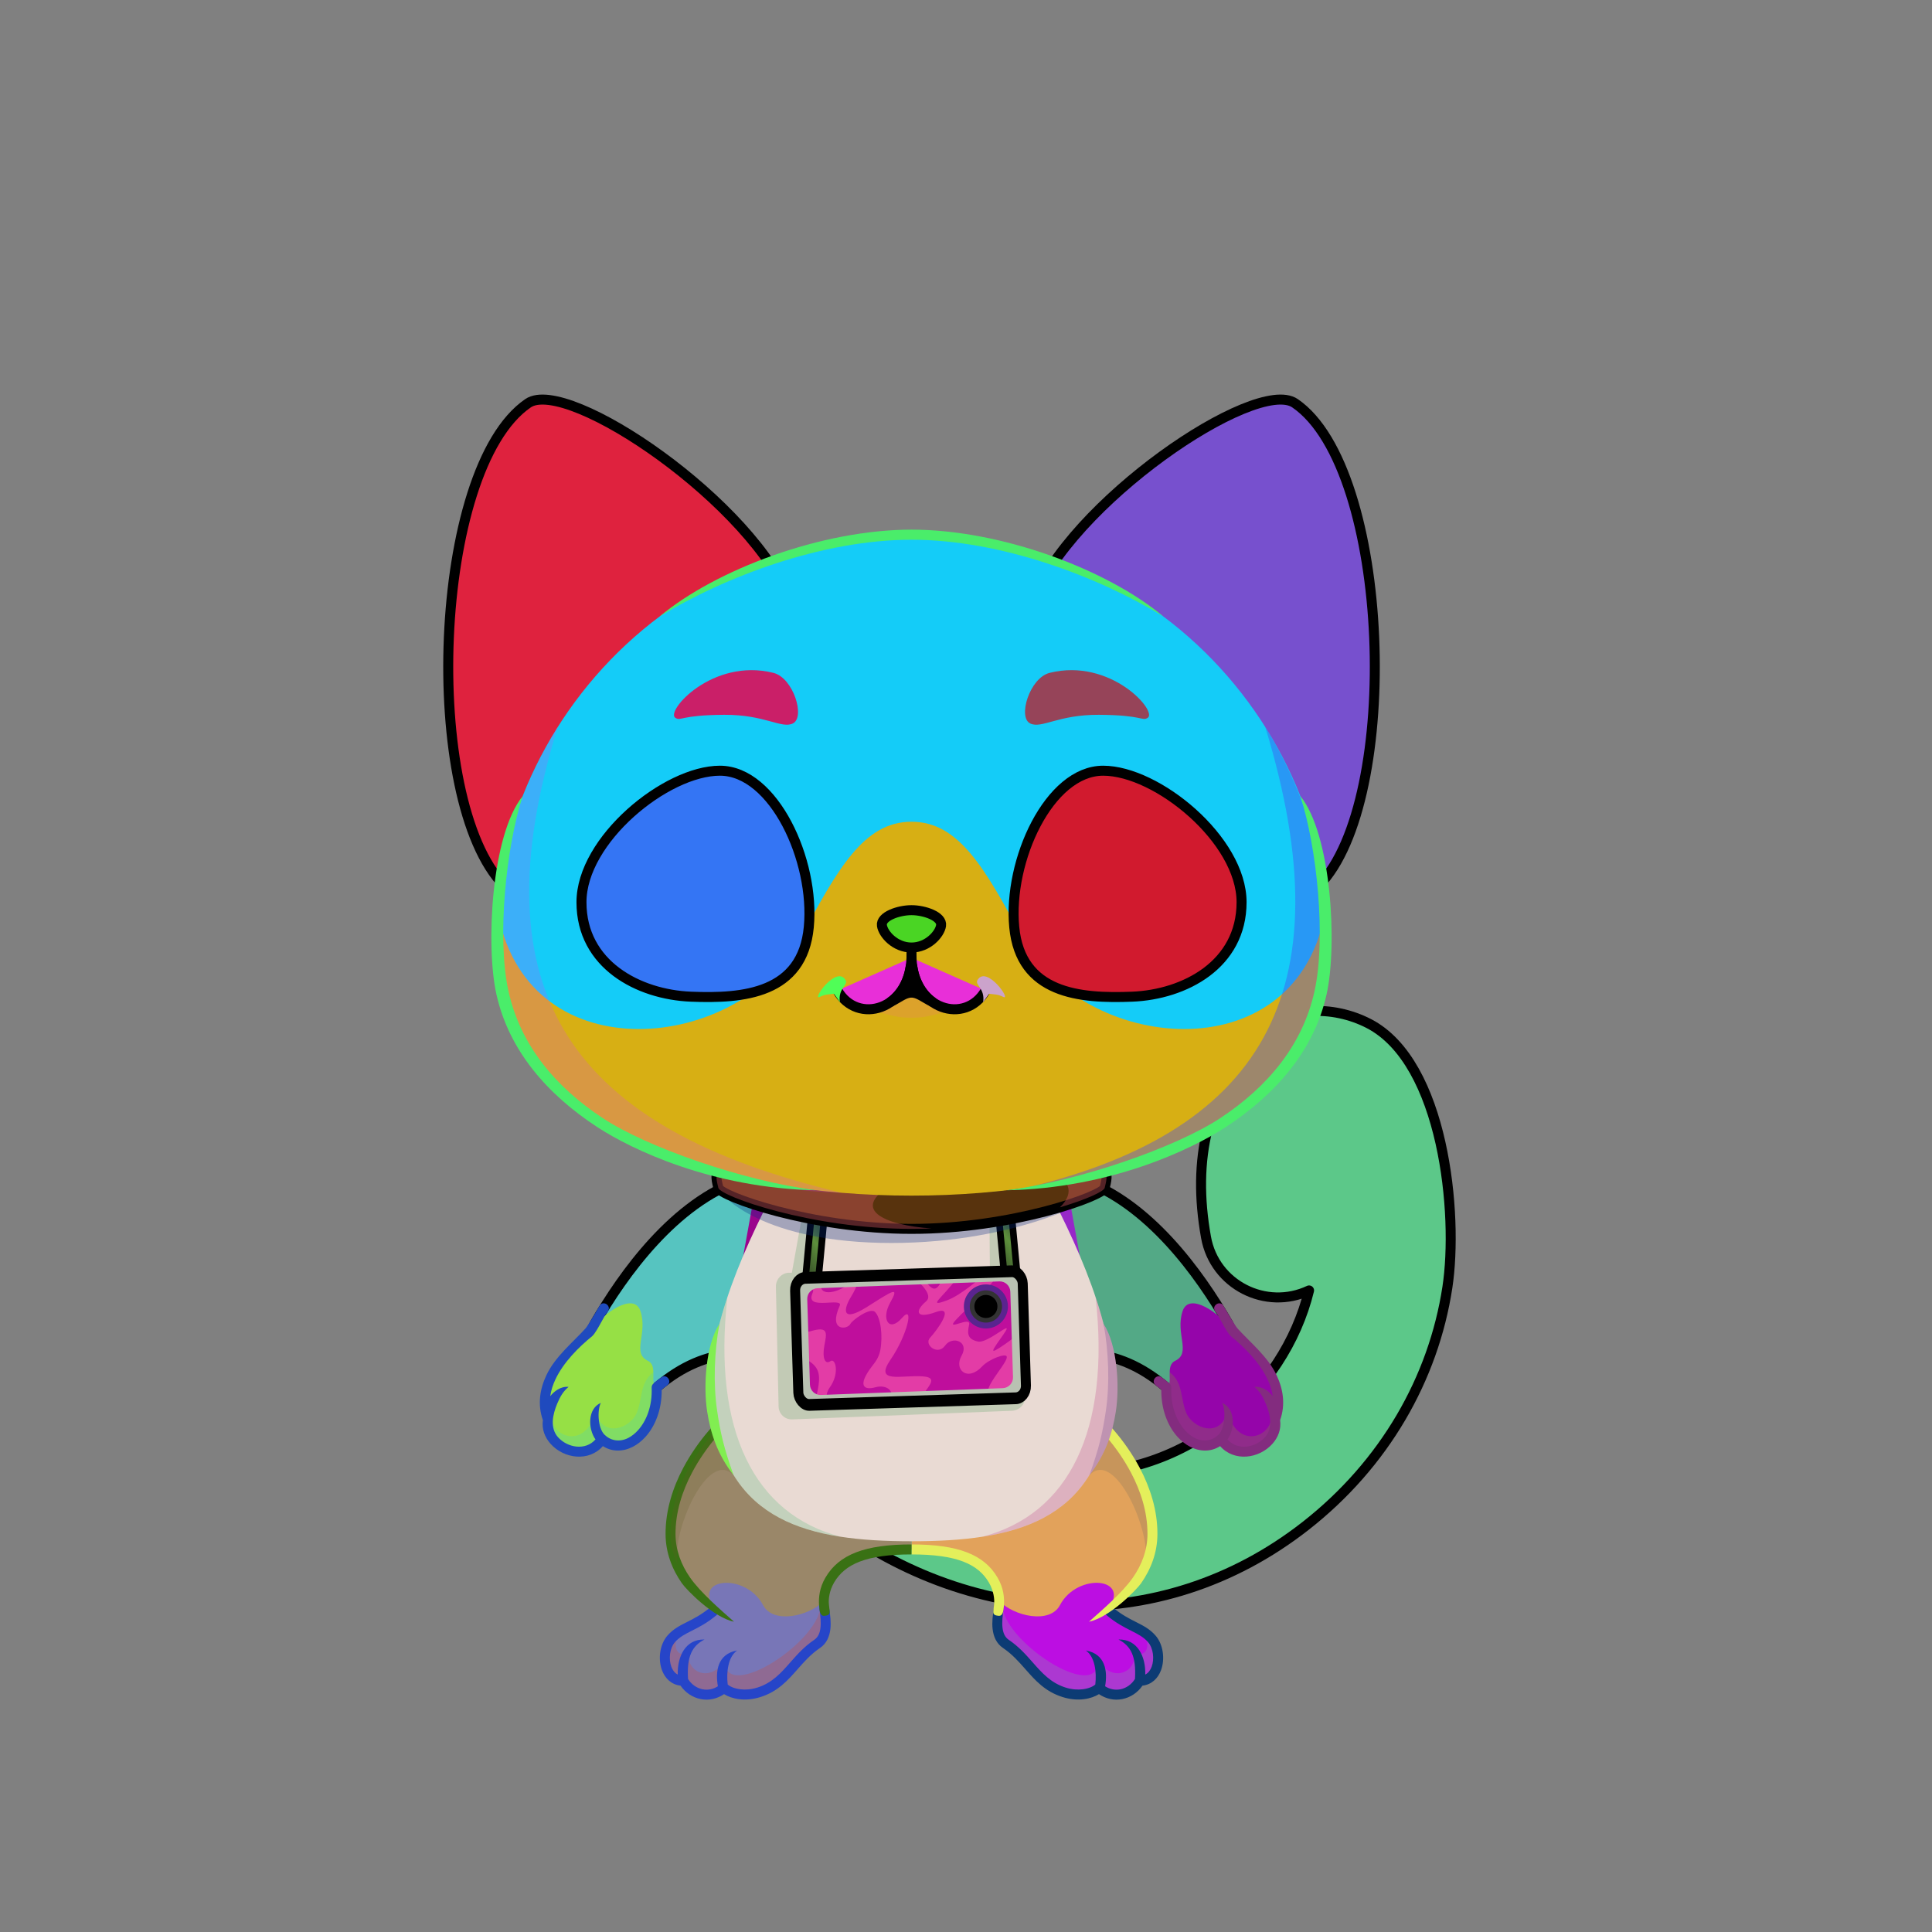 <?xml version="1.0" encoding="UTF-8"?><!DOCTYPE svg PUBLIC "-//W3C//DTD SVG 1.1//EN" "http://www.w3.org/Graphics/SVG/1.1/DTD/svg11.dtd"><!-- Creator: CorelDRAW 2018 (64-Bit) --><svg xmlns="http://www.w3.org/2000/svg" xmlns:xlink="http://www.w3.org/1999/xlink" xml:space="preserve" width="290mm" height="290mm" version="1.1" style="shape-rendering:geometricPrecision; text-rendering:geometricPrecision; image-rendering:optimizeQuality; fill-rule:evenodd; clip-rule:evenodd" viewBox="0 0 29000 29000">
 <rect x="0" y="0" width="29000" height="29000" fill="#808080" stroke="none"/>
 <defs>
  <style type="text/css">
   <![CDATA[
    .str3 {stroke:#333333;stroke-width:100;stroke-miterlimit:22.926}
    .str2 {stroke:black;stroke-width:100;stroke-linecap:round;stroke-linejoin:round;stroke-miterlimit:22.926}
    .str4 {stroke:black;stroke-width:150;stroke-linecap:round;stroke-linejoin:round;stroke-miterlimit:22.926}
    .str0 {stroke:black;stroke-width:150;stroke-linecap:round;stroke-linejoin:round;stroke-miterlimit:22.926}
    .str1 {stroke:black;stroke-width:150;stroke-linecap:round;stroke-linejoin:round;stroke-miterlimit:22.926}
    .fil5 {fill:none}
    .fil44 {fill:black}
    .fil23 {fill:black}
    .fil50 {fill:white}
    .fil51 {fill:white}
    .fil4 {fill:black;fill-rule:nonzero}
    .fil8 {fill:black;fill-rule:nonzero}
    .fil3 {fill:black;fill-opacity:0.2}
    .fil7 {fill:black;fill-opacity:0.2}
    .fil43 {fill:#FF6666;fill-opacity:0.2}
    .fil24 {fill:black;fill-opacity:0.302}
    .fil26 {fill:black;fill-opacity:0.4}
    .fil38 {fill:white;fill-opacity:0.4}
    .fil1 {fill:url(#id0)}
    .fil0 {fill:url(#id1)}
    .fil28 {fill:url(#id2)}
    .fil12 {fill:url(#id3)}
    .fil46 {fill:url(#id4)}
    .fil39 {fill:url(#id5)}
    .fil11 {fill:url(#id6)}
    .fil10 {fill:url(#id7)}
    .fil17 {fill:url(#id8)}
    .fil25 {fill:url(#id9)}
    .fil35 {fill:url(#id10)}
    .fil37 {fill:url(#id11)}
    .fil53 {fill:url(#id12)}
    .fil47 {fill:url(#id13)}
    .fil16 {fill:url(#id14)}
    .fil36 {fill:url(#id15)}
    .fil42 {fill:url(#id16)}
    .fil34 {fill:url(#id17)}
    .fil52 {fill:url(#id18)}
    .fil18 {fill:url(#id19)}
    .fil40 {fill:url(#id20)}
    .fil32 {fill:url(#id21)}
    .fil30 {fill:url(#id22)}
    .fil2 {fill:url(#id23)}
    .fil41 {fill:url(#id24)}
    .fil54 {fill:url(#id25)}
    .fil48 {fill:url(#id26)}
    .fil21 {fill:url(#id27)}
    .fil19 {fill:url(#id28)}
    .fil49 {fill:url(#id29)}
    .fil55 {fill:url(#id30)}
    .fil22 {fill:url(#id31)}
    .fil9 {fill:url(#id32)}
    .fil6 {fill:url(#id33)}
    .fil13 {fill:url(#id34)}
    .fil14 {fill:url(#id35)}
    .fil20 {fill:url(#id36)}
    .fil31 {fill:url(#id37)}
    .fil29 {fill:url(#id38)}
    .fil33 {fill:url(#id39)}
    .fil15 {fill:url(#id40)}
    .fil45 {fill:url(#id41)}
    .fil27 {fill:url(#id42)}
   ]]>
  </style>
  <linearGradient id="id0" gradientUnits="userSpaceOnUse" x1="19264.48" y1="23880.2" x2="19264.49" y2="16290.6">
   <stop offset="0" style="stop-opacity:1; stop-color:#733715"/>
   <stop offset="0.502" style="stop-opacity:1; stop-color:#D17A3D"/>
   <stop offset="1" style="stop-opacity:1; stop-color:#E8A75D"/>
  </linearGradient>
  <linearGradient id="id1" gradientUnits="userSpaceOnUse" x1="16870.95" y1="24108.65" x2="16870.95" y2="15174.4">
   <stop offset="0" style="stop-opacity:1; stop-color:#9E572E"/>
   <stop offset="0.502" style="stop-opacity:1; stop-color:#FDB06A"/>
   <stop offset="1" style="stop-opacity:1; stop-color:#FAC486"/>
  </linearGradient>
  <linearGradient id="id2" gradientUnits="userSpaceOnUse" x1="9777.22" y1="9380.5" x2="9339.51" y2="5999.49">
   <stop offset="0" style="stop-opacity:1; stop-color:#FFDDB8"/>
   <stop offset="0.58" style="stop-opacity:1; stop-color:#FFCE99"/>
   <stop offset="1" style="stop-opacity:1; stop-color:#C77C5A"/>
  </linearGradient>
  <linearGradient id="id3" gradientUnits="userSpaceOnUse" x1="15917.09" y1="17838.83" x2="17445.05" y2="20807.06">
   <stop offset="0" style="stop-opacity:1; stop-color:#9E572E"/>
   <stop offset="0.58" style="stop-opacity:1; stop-color:#FDB06A"/>
   <stop offset="1" style="stop-opacity:1; stop-color:#FAC486"/>
  </linearGradient>
  <linearGradient id="id4" gradientUnits="userSpaceOnUse" x1="16643.53" y1="14942.87" x2="17207.46" y2="11591.78">
   <stop offset="0" style="stop-opacity:1; stop-color:#65B930"/>
   <stop offset="0.58" style="stop-opacity:1; stop-color:#31622D"/>
   <stop offset="1" style="stop-opacity:1; stop-color:#050A24"/>
  </linearGradient>
  <linearGradient id="id5" gradientUnits="userSpaceOnUse" x1="18133.03" y1="14303.26" x2="16063.23" y2="12678.48">
   <stop offset="0" style="stop-opacity:1; stop-color:black"/>
   <stop offset="1" style="stop-opacity:1; stop-color:#804C29"/>
  </linearGradient>
  <linearGradient id="id6" gradientUnits="userSpaceOnUse" x1="11873.49" y1="24262.5" x2="11873.49" y2="21188.22">
   <stop offset="0" style="stop-opacity:1; stop-color:#F4A865"/>
   <stop offset="0.31" style="stop-opacity:1; stop-color:#FAC485"/>
   <stop offset="1" style="stop-opacity:1; stop-color:#C07744"/>
  </linearGradient>
  <linearGradient id="id7" gradientUnits="userSpaceOnUse" xlink:href="#id6" x1="15491.03" y1="24262.5" x2="15491.03" y2="21188.22">
  </linearGradient>
  <linearGradient id="id8" gradientUnits="userSpaceOnUse" x1="11767.77" y1="19184.95" x2="12674.28" y2="18490.13">
   <stop offset="0" style="stop-opacity:1; stop-color:#181A18"/>
   <stop offset="0.612" style="stop-opacity:1; stop-color:#5D8F3C"/>
   <stop offset="1" style="stop-opacity:1; stop-color:#22272F"/>
  </linearGradient>
  <linearGradient id="id9" gradientUnits="userSpaceOnUse" x1="10993.2" y1="17188.85" x2="16371.32" y2="18801.52">
   <stop offset="0" style="stop-opacity:1; stop-color:#181A18"/>
   <stop offset="0.169" style="stop-opacity:1; stop-color:#2D6323"/>
   <stop offset="0.412" style="stop-opacity:1; stop-color:#204447"/>
   <stop offset="0.671" style="stop-opacity:1; stop-color:#5D8F3C"/>
   <stop offset="1" style="stop-opacity:1; stop-color:#22272F"/>
  </linearGradient>
  <linearGradient id="id10" gradientUnits="userSpaceOnUse" x1="13681.94" y1="13028.83" x2="13681.94" y2="17278">
   <stop offset="0" style="stop-opacity:1; stop-color:white"/>
   <stop offset="1" style="stop-opacity:1; stop-color:#C9B39A"/>
  </linearGradient>
  <linearGradient id="id11" gradientUnits="userSpaceOnUse" x1="13681.94" y1="17946.72" x2="13681.94" y2="12334.5">
   <stop offset="0" style="stop-opacity:1; stop-color:#DBBC99"/>
   <stop offset="0.322" style="stop-opacity:1; stop-color:#FFEED9"/>
   <stop offset="1" style="stop-opacity:1; stop-color:#FFF9F2"/>
  </linearGradient>
  <linearGradient id="id12" gradientUnits="userSpaceOnUse" x1="9014.42" y1="13605.7" x2="12150.44" y2="13605.7">
   <stop offset="0" style="stop-opacity:1; stop-color:#59B50E"/>
   <stop offset="0.502" style="stop-opacity:1; stop-color:#BEEF5D"/>
   <stop offset="1" style="stop-opacity:1; stop-color:#55AE2C"/>
  </linearGradient>
  <linearGradient id="id13" gradientUnits="userSpaceOnUse" xlink:href="#id12" x1="18350.1" y1="13605.7" x2="15214.08" y2="13605.7">
  </linearGradient>
  <linearGradient id="id14" gradientUnits="userSpaceOnUse" xlink:href="#id1" x1="13681.92" y1="17759.14" x2="13681.92" y2="23134.87">
  </linearGradient>
  <linearGradient id="id15" gradientUnits="userSpaceOnUse" xlink:href="#id1" x1="13681.95" y1="17936.72" x2="13681.95" y2="8026.02">
  </linearGradient>
  <linearGradient id="id16" gradientUnits="userSpaceOnUse" x1="15390.6" y1="10400.08" x2="17243.37" y2="10537.43">
   <stop offset="0" style="stop-opacity:1; stop-color:#FCF6EF"/>
   <stop offset="1" style="stop-opacity:1; stop-color:#FFE3C4"/>
  </linearGradient>
  <linearGradient id="id17" gradientUnits="userSpaceOnUse" x1="18824.24" y1="8680.96" x2="17020.79" y2="9572.15">
   <stop offset="0" style="stop-opacity:1; stop-color:#D6A4A4"/>
   <stop offset="1" style="stop-opacity:1; stop-color:#FF8C8C"/>
  </linearGradient>
  <linearGradient id="id18" gradientUnits="userSpaceOnUse" xlink:href="#id4" x1="10720.99" y1="14942.87" x2="10157.06" y2="11591.78">
  </linearGradient>
  <linearGradient id="id19" gradientUnits="userSpaceOnUse" xlink:href="#id8" x1="14690.24" y1="19184.95" x2="15596.75" y2="18490.13">
  </linearGradient>
  <linearGradient id="id20" gradientUnits="userSpaceOnUse" xlink:href="#id5" x1="9229.24" y1="12679.33" x2="11303.54" y2="14302.41">
  </linearGradient>
  <linearGradient id="id21" gradientUnits="userSpaceOnUse" xlink:href="#id2" x1="17587.3" y1="9380.5" x2="18025.01" y2="5999.49">
  </linearGradient>
  <linearGradient id="id22" gradientUnits="userSpaceOnUse" xlink:href="#id17" x1="8581.93" y1="8596.67" x2="10302.08" y2="9656.46">
  </linearGradient>
  <linearGradient id="id23" gradientUnits="userSpaceOnUse" xlink:href="#id11" x1="19203.56" y1="19505.7" x2="19203.56" y2="17264.39">
  </linearGradient>
  <linearGradient id="id24" gradientUnits="userSpaceOnUse" xlink:href="#id16" x1="10121.17" y1="10400.08" x2="11973.94" y2="10537.43">
  </linearGradient>
  <linearGradient id="id25" gradientUnits="userSpaceOnUse" x1="10356.8" y1="11640.48" x2="11149.05" y2="14380.33">
   <stop offset="0" style="stop-opacity:1; stop-color:#0F0800"/>
   <stop offset="0.239" style="stop-opacity:1; stop-color:#0E4429"/>
   <stop offset="0.58" style="stop-opacity:1; stop-color:#99D600"/>
   <stop offset="0.8" style="stop-opacity:1; stop-color:#E2F433"/>
   <stop offset="1" style="stop-opacity:1; stop-color:#FDFF7F"/>
  </linearGradient>
  <linearGradient id="id26" gradientUnits="userSpaceOnUse" xlink:href="#id25" x1="17007.72" y1="11640.48" x2="16215.47" y2="14380.33">
  </linearGradient>
  <linearGradient id="id27" gradientUnits="userSpaceOnUse" x1="14476.95" y1="21105.56" x2="12858.48" y2="19063.42">
   <stop offset="0" style="stop-opacity:1; stop-color:#E5F5FF"/>
   <stop offset="0.612" style="stop-opacity:1; stop-color:#9DB2BF"/>
   <stop offset="1" style="stop-opacity:1; stop-color:#F2FAFF"/>
  </linearGradient>
  <linearGradient id="id28" gradientUnits="userSpaceOnUse" x1="14027.95" y1="21072.12" x2="13307.49" y2="19096.86">
   <stop offset="0" style="stop-opacity:1; stop-color:#382B21"/>
   <stop offset="1" style="stop-opacity:1; stop-color:#634D40"/>
  </linearGradient>
  <linearGradient id="id29" gradientUnits="userSpaceOnUse" x1="16670.14" y1="11742.17" x2="16401.31" y2="14276.78">
   <stop offset="0" style="stop-opacity:1; stop-color:#0F0800"/>
   <stop offset="0.6" style="stop-opacity:1; stop-color:#0E4429"/>
   <stop offset="1" style="stop-opacity:1; stop-color:#122B19"/>
  </linearGradient>
  <linearGradient id="id30" gradientUnits="userSpaceOnUse" xlink:href="#id29" x1="10694.38" y1="11742.17" x2="10963.21" y2="14276.78">
  </linearGradient>
  <linearGradient id="id31" gradientUnits="userSpaceOnUse" x1="14809.3" y1="19941.19" x2="14788.08" y2="19279.79">
   <stop offset="0" style="stop-opacity:1; stop-color:#D6DBE0"/>
   <stop offset="0.302" style="stop-opacity:1; stop-color:#E6EAEB"/>
   <stop offset="1" style="stop-opacity:1; stop-color:#FEFEFE"/>
  </linearGradient>
  <linearGradient id="id32" gradientUnits="userSpaceOnUse" xlink:href="#id11" x1="16180.55" y1="25437.51" x2="16180.55" y2="23423.78">
  </linearGradient>
  <linearGradient id="id33" gradientUnits="userSpaceOnUse" xlink:href="#id11" x1="11183.97" y1="25437.51" x2="11183.97" y2="23423.78">
  </linearGradient>
  <linearGradient id="id34" gradientUnits="userSpaceOnUse" xlink:href="#id11" x1="18448.76" y1="21821.63" x2="18163.56" y2="19529.8">
  </linearGradient>
  <linearGradient id="id35" gradientUnits="userSpaceOnUse" xlink:href="#id3" x1="11734.04" y1="17948.89" x2="9625.56" y2="20705.12">
  </linearGradient>
  <linearGradient id="id36" gradientUnits="userSpaceOnUse" x1="13637.15" y1="19131.49" x2="13698.29" y2="21037.49">
   <stop offset="0" style="stop-opacity:1; stop-color:#FF963B"/>
   <stop offset="1" style="stop-opacity:1; stop-color:#A85B2D"/>
  </linearGradient>
  <linearGradient id="id37" gradientUnits="userSpaceOnUse" x1="18695.52" y1="13684.76" x2="17860.71" y2="6470.95">
   <stop offset="0" style="stop-opacity:1; stop-color:#9E572E"/>
   <stop offset="0.29" style="stop-opacity:1; stop-color:#FDB06A"/>
   <stop offset="0.722" style="stop-opacity:1; stop-color:#FBBF7F"/>
   <stop offset="1" style="stop-opacity:1; stop-color:#AF613D"/>
  </linearGradient>
  <linearGradient id="id38" gradientUnits="userSpaceOnUse" x1="7437.59" y1="9083.49" x2="10465.43" y2="10996.28">
   <stop offset="0" style="stop-opacity:1; stop-color:#FFD9D9"/>
   <stop offset="1" style="stop-opacity:1; stop-color:#FF8C8C"/>
  </linearGradient>
  <linearGradient id="id39" gradientUnits="userSpaceOnUse" xlink:href="#id38" x1="19926.93" y1="9083.49" x2="16899.09" y2="10996.28">
  </linearGradient>
  <linearGradient id="id40" gradientUnits="userSpaceOnUse" xlink:href="#id11" x1="8915.76" y1="21821.63" x2="9200.96" y2="19529.8">
  </linearGradient>
  <linearGradient id="id41" gradientUnits="userSpaceOnUse" x1="13348.22" y1="13661.93" x2="13348.22" y2="14222.66">
   <stop offset="0" style="stop-opacity:1; stop-color:#FFCCCC"/>
   <stop offset="1" style="stop-opacity:1; stop-color:#DB9092"/>
  </linearGradient>
  <linearGradient id="id42" gradientUnits="userSpaceOnUse" xlink:href="#id37" x1="8669" y1="13684.76" x2="9503.81" y2="6470.95">
  </linearGradient>
 </defs>
 <g id="Tail">
  <g id="_2531483866320">
   <path class="fil0" d="M12347.79 22742.17c-433.63,-340.86 -508.83,-968.72 -167.97,-1402.35 340.86,-433.63 968.72,-508.83 1402.35,-167.97 1439.47,1131.58 3315.99,1315.24 4789.17,161.86 621.23,-486.38 1091.75,-1193.46 1278.24,-1963.78 -647.52,305.53 -1418.58,-82.92 -1546.77,-797.47 -208.93,-1164.62 9.16,-2185.77 819.84,-3066.86 370.81,-403.02 1079.17,-423.74 1625.59,-140.67 1124.94,582.78 1345.09,2863.62 1177.36,3959.62 -209.45,1368.63 -942.18,2651.28 -2127.7,3579.48 -2194.24,1717.96 -5085.37,1539.87 -7250.11,-161.86z" style="fill:#78f9af"/>
   <path class="fil1" d="M16856.96 22043.51c253.54,-51.73 503.88,-132.22 747.99,-242.93 84.74,124.25 117.63,240.82 286.08,345.73 168.45,104.91 684.09,114.53 793.75,259.29 109.66,144.76 93.57,505.9 206.38,645.58 112.81,139.68 195.63,103.24 327.97,125.85 -475.92,315.69 -978.89,549.08 -1495.93,703.17 -71.08,-115.69 -67.93,-275.78 -96.75,-368.65 -48.54,-156.42 85.34,-422.05 -58.21,-555.63 -192.59,-179.21 -1009.02,-125.9 -711.28,-912.41zm1420.81 -639c214.42,-157.86 401.67,-328.35 579.3,-530.4 149.77,147.45 318.58,289.68 457.02,305.91 312.2,36.61 370.82,395.7 460.78,373.73 89.96,-21.97 412.75,-157.47 690.56,-86.84 93.88,23.87 202.24,109.6 299.81,217.79 -286.46,403.46 -630.82,776.66 -1030.05,1108.45 -183.41,-106.48 -95.61,-517.05 -209.04,-588.65 -113.43,-71.6 -729.18,-127.47 -936.62,-249.12 -207.44,-121.65 -205.54,-328.09 -311.76,-550.87zm986.87 -1092.93c162.13,-275.1 287.93,-571.11 368.8,-877.95 384.38,-100.93 553.86,300.42 813.47,225.58 216.31,-62.36 647.28,-500.65 941.92,-492.12 114.85,3.33 236.3,29.96 347.83,78.38 -63.4,489.04 -213.72,1004.92 -414.01,1458.79 -24.99,0.98 -52.02,-1.44 -82,-7.88 -219.93,-47.25 -325.21,-517.55 -566.2,-460.37 -240.99,57.18 -529.45,316.21 -825.5,333.37 -193.53,11.22 -423.14,-116.21 -584.31,-257.8zm2075.03 -4020.98c180.14,391.72 297.5,852.21 364.56,1311.3 -149.53,96.78 -268.17,223.81 -398.45,237.43 -263.31,27.52 -348.88,-152.05 -520.21,-127.45 -171.33,24.6 -354.44,238.96 -425.33,286.75 -70.89,47.79 -77.38,-662.46 -82.67,-847.67 -5.29,-185.21 391.58,-66.14 523.87,-127 132.29,-60.86 166.69,-394.23 330.74,-597.96 39.65,-49.24 114.95,-96.23 207.49,-135.4z" style="fill:#a9d7a6"/>
   <path class="fil2" d="M18044.75 18141.89c275.18,222.24 423.32,-823.97 708.4,-874.24 285.08,-50.27 646.13,499.93 916.01,388.82 269.88,-111.11 358.87,-324.9 693.21,280.45 -26.45,931.34 -284.73,1202.93 -721.8,1469.3 -437.07,266.37 -1123.41,-50.33 -1347.32,-383.94 -223.91,-333.61 -248.5,-880.39 -248.5,-880.39z" style="fill:#ffc687"/>
   <path class="fil3" d="M12347.79 22742.17c-433.63,-340.86 -508.83,-968.72 -167.97,-1402.35 340.86,-433.63 968.72,-508.83 1402.35,-167.97 1126.4,885.47 2520.41,1190.44 3779.37,728.6 -81.37,1123.96 1378.57,1060.56 2903.95,394.39 -203.34,216.26 -426.06,420.09 -667.59,609.19 -2194.24,1717.96 -5085.37,1539.87 -7250.11,-161.86zm7205.01 -3046.85c65.92,-159.7 56.28,-158.11 96.78,-325.39 -647.52,305.53 -1418.58,-82.92 -1546.77,-797.47 412.75,855.05 1441.38,500.7 1663.53,140.96 341.09,-552.35 111.27,-1518.22 571.26,-1934.88 -72.61,247.26 41.18,529.54 90.32,761.83 501.32,2369.81 -908.49,2395.99 -875.12,2154.95z" style="fill:#40c371"/>
   <path class="fil4" d="M20337.6 16778.54c-102.41,246.35 223.59,1291.54 19.24,1920.88 -89.43,275.43 -282.89,527.63 -671.81,736.43 -36.4,19.57 -81.8,5.93 -101.37,-30.47 -19.57,-36.4 -5.93,-81.8 30.47,-101.37 348.15,-186.91 520.89,-416.7 600.29,-669.42 183.02,-582.55 -184.06,-1548.81 123.18,-1856.05z" style="fill:#22f3a0"/>
   <path class="fil5 str0" d="M12347.79 22742.17c-433.63,-340.86 -508.83,-968.72 -167.97,-1402.35 340.86,-433.63 968.72,-508.83 1402.35,-167.97 1439.47,1131.58 3315.99,1315.24 4789.17,161.86 621.23,-486.38 1091.75,-1193.46 1278.24,-1963.78 -647.52,305.53 -1418.58,-82.92 -1546.77,-797.47 -208.93,-1164.62 9.16,-2185.77 819.84,-3066.86 370.81,-403.02 1079.17,-423.74 1625.59,-140.67 1124.94,582.78 1345.09,2863.62 1177.36,3959.62 -209.45,1368.63 -942.18,2651.28 -2127.7,3579.48 -2194.24,1717.96 -5085.37,1539.87 -7250.11,-161.86z" style="fill:#5cc889"/>
  </g>
 </g>
 <g id="Feet">
  <g id="_2531483862736">
   <path class="fil6" d="M10257.28 25229.69c123.56,214.04 403.48,285.33 610.7,105.88 70.65,70.23 276.52,145.76 526.32,65.76 409.3,-131.09 507.45,-461.77 850.73,-710.04 220.49,-159.47 124.1,-477.15 113.63,-668.35 -363.68,340.29 -1116.04,-503.88 -1408.93,-586.6 -373.84,-101.68 -620.04,438.04 -201.25,751.21 -198.78,95.76 -519.95,237.68 -672.68,411.38 -168.78,191.96 -120.75,630.76 181.48,630.76z" style="fill:#7876b7"/>
   <path class="fil7" d="M10257.28 25229.69c123.56,214.04 403.48,285.33 610.7,105.88 70.65,70.23 276.52,145.76 526.32,65.76 409.3,-131.09 517.48,-492.65 871.1,-725.96 156.13,-103.02 135.21,-387.74 102.98,-573.56 -17.85,-13.98 -36.32,-26.67 -55.45,-37.83 59.89,533.31 -1444.97,1527.91 -1433.56,860.23 -213.34,341.57 -595.64,186.16 -544.41,-150.27 -126.71,133.91 -271.29,-14.39 -142.78,-274 -182.48,62.12 -215.54,288.03 -209.67,440.56 17.28,153.49 106.7,289.19 274.77,289.19z" style="fill:#ef3c08"/>
   <path class="fil8" d="M10660.35 24128.28c31.71,-26.53 78.94,-22.34 105.47,9.37 26.53,31.71 22.34,78.94 -9.37,105.47 -143.13,119.49 -265.97,181.45 -373.06,235.47 -99.11,49.99 -183.3,92.46 -251.34,169.85 -80.91,92.01 -97.3,255.88 -55.21,369.54 18.07,48.79 48.88,94.04 96.26,117.9 -7.55,-268.78 114.77,-534.12 402.24,-526.25 -186.74,95.17 -268.32,253.8 -247.69,592.25 49.04,79.15 127.69,137.43 219.87,155.2 79.73,15.37 160.2,-1.74 228.24,-45.5 -38.29,-218.05 -10.29,-483.64 289.14,-537.54 -139.24,98.32 -162.69,330.02 -141.92,510.69 31.45,29.61 97.92,60.43 188.69,71.77 74.89,9.35 163.69,4.41 259.78,-26.36 221.4,-70.9 352.35,-219.57 489.63,-375.44 103.47,-117.46 210.28,-238.74 362.43,-341.44 56.89,-38.4 82.67,-102.53 91.71,-176.23 10.43,-85.02 0.14,-183.4 -13.84,-274.46 -14.63,-97.52 130.16,-118.86 144.78,-21.39 15.59,101.48 30.44,211.56 17.88,314.01 -13.96,113.78 -57.62,215.39 -156.75,282.29 -136.05,91.83 -236.45,205.83 -333.71,316.24 -151.08,171.53 -295.19,335.14 -556.43,418.8 -119.65,38.32 -230.28,44.46 -323.64,32.8 -92.59,-11.56 -170.46,-41.41 -225.37,-75.73 -103.09,69.99 -225.69,98.3 -348.74,74.57 -124.29,-23.96 -233.03,-98.13 -304.52,-201.86 -136.16,-15.63 -232.21,-107.3 -278.66,-232.76 -61.19,-165.25 -34.13,-386.54 83.33,-520.12 86.71,-98.62 183.05,-147.23 296.46,-204.43 99.73,-50.31 214.13,-108.01 344.34,-216.71z" style="fill:#2645c9"/>
  </g>
  <g id="_2531483860528">
   <path class="fil9" d="M17107.24 25229.69c-123.56,214.04 -403.48,285.33 -610.7,105.88 -70.65,70.23 -276.52,145.76 -526.32,65.76 -409.3,-131.09 -507.45,-461.77 -850.73,-710.04 -220.49,-159.47 -124.1,-477.15 -113.63,-668.35 363.68,340.29 1116.04,-503.88 1408.93,-586.6 373.84,-101.68 620.04,438.04 201.25,751.21 198.78,95.76 519.95,237.68 672.68,411.38 168.78,191.96 120.75,630.76 -181.48,630.76z" style="fill:#bc0ee2"/>
   <path class="fil7" d="M17106.56 25229.69c-123.56,214.04 -403.48,285.33 -610.7,105.88 -70.65,70.23 -276.52,145.76 -526.32,65.76 -409.3,-131.09 -517.48,-492.65 -871.1,-725.96 -156.13,-103.02 -135.21,-387.74 -102.98,-573.56 17.85,-13.98 36.32,-26.67 55.45,-37.83 -59.89,533.31 1444.97,1527.91 1433.56,860.23 213.34,341.57 595.64,186.16 544.41,-150.27 126.71,133.91 271.29,-14.39 142.78,-274 182.48,62.12 215.54,288.03 209.67,440.56 -17.28,153.49 -106.7,289.19 -274.77,289.19z" style="fill:#6fe390"/>
   <path class="fil8" d="M16703.49 24128.28c-31.71,-26.53 -78.94,-22.34 -105.47,9.37 -26.53,31.71 -22.34,78.94 9.37,105.47 143.13,119.49 265.97,181.45 373.06,235.47 99.11,49.99 183.3,92.46 251.34,169.85 80.91,92.01 97.3,255.88 55.21,369.54 -18.07,48.79 -48.88,94.04 -96.26,117.9 7.55,-268.78 -114.77,-534.12 -402.24,-526.25 186.74,95.17 268.32,253.8 247.69,592.25 -49.04,79.15 -127.69,137.43 -219.87,155.2 -79.73,15.37 -160.2,-1.74 -228.24,-45.5 38.29,-218.05 10.29,-483.64 -289.14,-537.54 139.24,98.32 162.69,330.02 141.92,510.69 -31.45,29.61 -97.92,60.43 -188.69,71.77 -74.89,9.35 -163.69,4.41 -259.78,-26.36 -221.4,-70.9 -352.35,-219.57 -489.63,-375.44 -103.47,-117.46 -210.28,-238.74 -362.43,-341.44 -56.89,-38.4 -82.67,-102.53 -91.71,-176.23 -10.43,-85.02 -0.14,-183.4 13.84,-274.46 14.63,-97.52 -130.16,-118.86 -144.78,-21.39 -15.59,101.48 -30.44,211.56 -17.88,314.01 13.96,113.78 57.62,215.39 156.75,282.29 136.05,91.83 236.45,205.83 333.71,316.24 151.08,171.53 295.19,335.14 556.43,418.8 119.65,38.32 230.28,44.46 323.64,32.8 92.59,-11.56 170.46,-41.41 225.37,-75.73 103.09,69.99 225.69,98.3 348.74,74.57 124.29,-23.96 233.03,-98.13 304.52,-201.86 136.16,-15.63 232.21,-107.3 278.66,-232.76 61.19,-165.25 34.13,-386.54 -83.33,-520.12 -86.71,-98.62 -183.05,-147.23 -296.46,-204.43 -99.73,-50.31 -214.13,-108.01 -344.34,-216.71z" style="fill:#0c3b74"/>
  </g>
 </g>
 <g id="Legs">
  <g id="_2531483856784">
   <g>
    <path class="fil10" d="M13682.6 23259.3c427.66,0 1377.01,182.49 1321.36,776.1 214.87,221.86 753.77,348.16 906.09,58.42 261.82,-498.06 1096.97,-415.11 709.13,77.78 370.09,-264.31 678.95,-700.61 680.26,-1145.2 2.54,-860.67 -666.02,-1598.77 -968.73,-1838.18 -621.48,859.57 -1470.39,1269.07 -2648.11,1328.08l0 743z" style="fill:#e2a25b"/>
    <path class="fil7" d="M17191.61 23490.47c67.26,-148.73 106.68,-305.87 107.15,-464.07 2.29,-775.52 -540.27,-1451.46 -869.11,-1752.78l-157.05 727.06c26.43,47.89 52.85,95.78 79.28,143.67 387.48,-413.26 946.79,878.84 839.73,1346.12z" style="fill:#5b615a"/>
    <path class="fil8" d="M14989.65 24253.86c61.92,5.19 73.8,-65.98 79.72,-153.93 7.91,-117.52 -3.98,-261.03 -93.95,-416.86 -0.83,-1.44 -1.71,-2.83 -2.62,-4.19 -99.87,-170.79 -246.56,-295.9 -460.28,-378.09 -207.63,-79.84 -477.91,-118.36 -830.6,-118.36l0 150c335.21,0 588.14,35.09 777.28,107.82 179.67,69.09 302.18,172.95 384.62,313.95 0.66,1.3 1.36,2.59 2.1,3.87 66.95,115.97 86.11,244.24 75.03,331.54 -8.67,68.26 -9.75,89.53 -10.95,105.24 -3.7,48.36 43.74,56 79.65,59.01zm1295.98 -3005.54c175.81,139.56 477.15,451.15 691.77,858.41 143.68,272.62 247.63,587.31 246.65,919.67 -0.71,244.76 -86.82,463.8 -217.71,652.31 -154.83,222.98 -454.47,481.51 -660.16,663.76 305.46,-60.86 713.14,-477.32 783.2,-578.22 146.74,-211.34 243.27,-458.73 244.09,-737.85 1.07,-359.93 -110.06,-697.96 -263.65,-989.39 -226.43,-429.66 -547.13,-759.98 -733.5,-907.38l-46.29 58.59 -44.38 60.1 -0.02 0z" style="fill:#e4ef5b"/>
   </g>
   <g>
    <path class="fil11" d="M13681.92 23259.3c-427.66,0 -1377.01,182.49 -1321.36,776.1 -214.87,221.86 -753.77,348.16 -906.09,58.42 -261.82,-498.06 -1096.97,-415.11 -709.13,77.78 -370.09,-264.31 -678.95,-700.61 -680.26,-1145.2 -2.54,-860.67 666.02,-1598.77 968.73,-1838.18 621.48,859.57 1470.39,1269.07 2648.11,1328.08l0 743z" style="fill:#9a8769"/>
    <path class="fil8" d="M12374.19 24253.86c-61.92,5.19 -73.8,-65.98 -79.72,-153.93 -7.91,-117.52 3.98,-261.03 93.95,-416.86 0.83,-1.44 1.71,-2.83 2.62,-4.19 99.87,-170.79 246.56,-295.9 460.28,-378.09 207.63,-79.84 477.91,-118.36 830.6,-118.36l0 150c-335.21,0 -588.14,35.09 -777.28,107.82 -179.67,69.09 -302.18,172.95 -384.62,313.95 -0.66,1.3 -1.36,2.59 -2.1,3.87 -66.95,115.97 -86.11,244.24 -75.03,331.54 8.67,68.26 9.75,89.53 10.95,105.24 3.7,48.36 -43.74,56 -79.65,59.01zm-1295.98 -3005.54c-175.81,139.56 -477.15,451.15 -691.77,858.41 -143.68,272.62 -247.63,587.31 -246.65,919.67 0.71,244.76 86.82,463.8 217.71,652.31 154.83,222.98 454.47,481.51 660.16,663.76 -305.46,-60.86 -713.14,-477.32 -783.2,-578.22 -146.74,-211.34 -243.27,-458.73 -244.09,-737.85 -1.07,-359.93 110.06,-697.96 263.65,-989.39 226.43,-429.66 547.13,-759.98 733.5,-907.38l46.29 58.59 44.38 60.1 0.02 0z" style="fill:#397114"/>
    <path class="fil7" d="M10172.23 23490.47c-67.26,-148.73 -106.68,-305.87 -107.15,-464.07 -2.29,-775.52 540.27,-1451.46 869.11,-1752.78l157.05 727.06c-26.43,47.89 -52.85,95.78 -79.28,143.67 -387.48,-413.26 -946.79,878.84 -839.73,1346.12z" style="fill:#635c24"/>
   </g>
  </g>
 </g>
 <g id="Body">
  <animateTransform type="translate" values="0;0 200;0;0 200;0;0 200;0;0 200;0" dur="10" repeatCount="indefinite" additive="sum" attributeName="transform"/>
  <g id="_2531483837296">
   <path class="fil12" d="M16231.2 17708.66c1006.56,345.42 1818.61,1401.79 2256.58,2165.43 288.88,503.69 -636.05,1265.03 -911.19,1013.52 -627.05,-573.17 -1208.37,-619.78 -1688.45,-542.15 -741.88,119.97 -1352.69,-1920.87 -930.81,-2545.29 421.91,-21.63 933.51,-40.49 1273.87,-91.51z" style="fill:#9728c8"/>
   <path class="fil7" d="M17511.96 20830.3c-602.27,-518.8 -1160.28,-559.8 -1623.82,-484.84 -171.07,27.66 -335.13,-59.69 -481.2,-217.95 -325.13,-471.76 752.73,-1097.7 1038.62,-655.88 261.31,403.84 734.1,847.76 1111.39,1126.01 -1.79,93.3 16.27,193.39 -44.96,232.66l0 -0.01 -0.03 0.01z" style="fill:#56f5f5"/>
   <path class="fil5 str1" d="M16476.95 20332.96c340.18,46.54 711.15,199.54 1099.64,554.65 275.13,251.49 1152.89,-508.63 864.02,-1012.31 -437.96,-763.63 -1202.86,-1821.23 -2209.41,-2166.64 -90.05,-30.9 -171.83,-58.83 -246.03,-84.05" style="fill:#53a986"/>
   <path class="fil13" d="M17501.51 20836.37c-31.01,671.59 506.32,1058.8 828,765.31 253.5,397.35 884.17,103.39 809.26,-292.5 203.13,-535.14 -266.24,-1035.76 -634.19,-1325.08 -192.82,-276.17 -655.23,-596.93 -752.89,-305.19 -113.97,340.42 134.19,628.07 -111.19,747 -163.52,79.26 -10.67,351.89 -138.99,410.46z" style="fill:#9505aa"/>
   <path class="fil7" d="M17500.83 20836.37c-31.01,671.59 506.32,1058.8 828,765.31 341.06,429.25 911,23.85 753.65,-292.7 -65.31,297.19 -520.59,407.83 -657.17,-118.23 -113.25,412.02 -522.03,237.66 -614.7,26.73 -95.14,-216.58 -44.81,-462.8 -253.66,-619.84 -1.8,93.31 16.28,193.4 -44.96,232.65l-0.16 0.1 -0.17 0.11c-1.48,0.93 -2.97,1.82 -4.53,2.69l-0.17 0.1 -0.18 0.09 -0.14 0.09 -0.03 0.01 -0.18 0.1 -0.17 0.09 -0.18 0.09c-1.69,0.92 -3.44,1.79 -5.25,2.61z" style="fill:#7ec90a"/>
   <path class="fil8" d="M17436.91 20673.48c-79.39,-58.19 -167.86,62.52 -88.48,120.7 28.24,20.69 56.25,42.36 83.3,64.61 -3.93,302.02 99.68,551.64 246.17,712.18 55.54,60.86 117.82,109.47 183.4,143.86 145.9,76.49 311.53,82.65 453.24,-7.98 209.57,238.5 583.03,191.12 784.7,-34.27 86.01,-96.11 134.73,-220.26 115.83,-356.13 82.54,-234.31 46.25,-463.42 -52.44,-673.52 -132.46,-282 -402.86,-497.73 -588.08,-703.58 -33.5,-37.22 -180.19,-286.69 -214.16,-345.48 -58.56,-79 -178.69,10.05 -120.12,89.06 35.43,47.77 75.16,120.11 111.48,186.29 6.41,11.67 81.45,153.11 123.81,187.52 201.58,163.8 430.96,392.41 551.71,649.47 38.04,80.97 65.19,164.94 76.97,250.68 -53.73,-69.19 -156.09,-151.42 -275.06,-139.39 80.64,67.61 125.53,143.46 171.18,252.76 65.8,157.59 113.11,362.41 -12.44,502.72 -141.93,158.63 -411.75,205.47 -562.48,33.5 115.64,-164.64 117.79,-464.48 -80.37,-548.33 54.53,102.27 47.95,374.07 -54.76,476.76 -86.33,86.32 -222.41,119.56 -359.87,47.5 -49.57,-25.99 -97.71,-63.9 -141.8,-112.22 -128.18,-140.48 -217.35,-364.86 -206.61,-639.48 1.55,-21.67 -6.3,-43.83 -23.35,-59.87 -36.49,-34.26 -81.32,-67.73 -121.77,-97.36z" style="fill:#832c7f"/>
   <path class="fil14" d="M11132.64 17708.66c-1006.56,345.42 -1818.61,1401.79 -2256.58,2165.43 -288.88,503.69 636.05,1265.03 911.19,1013.52 627.05,-573.17 1208.37,-619.78 1688.45,-542.15 741.88,119.97 1352.69,-1920.87 930.81,-2545.29 -421.91,-21.63 -933.51,-40.49 -1273.87,-91.51z" style="fill:#9b038d"/>
   <path class="fil7" d="M9851.88 20830.3c602.27,-518.8 1160.28,-559.8 1623.82,-484.84 171.07,27.66 335.13,-59.69 481.2,-217.95 325.13,-471.76 -752.73,-1097.7 -1038.62,-655.88 -261.31,403.84 -734.1,847.76 -1111.39,1126.01 1.79,93.3 -16.27,193.39 44.96,232.66l0 -0.01 0.03 0.01z" style="fill:#b2f2cc"/>
   <path class="fil5 str1" d="M10886.89 20332.96c-340.18,46.54 -711.15,199.54 -1099.64,554.65 -275.13,251.49 -1152.89,-508.63 -864.02,-1012.31 437.96,-763.63 1202.86,-1821.23 2209.41,-2166.64 90.05,-30.9 171.83,-58.83 246.03,-84.05" style="fill:#56c4c0"/>
   <path class="fil15" d="M9863.01 20836.37c31.01,671.59 -506.32,1058.8 -828,765.31 -253.5,397.35 -884.17,103.39 -809.26,-292.5 -203.13,-535.14 266.24,-1035.76 634.19,-1325.08 192.82,-276.17 655.23,-596.93 752.89,-305.19 113.97,340.42 -134.19,628.07 111.19,747 163.52,79.26 10.67,351.89 138.99,410.46z" style="fill:#96e045"/>
   <path class="fil7" d="M9863.01 20836.37c31.01,671.59 -506.32,1058.8 -828,765.31 -341.06,429.25 -911,23.85 -753.65,-292.7 65.31,297.19 520.59,407.83 657.17,-118.23 113.25,412.02 522.03,237.66 614.7,26.73 95.14,-216.58 44.81,-462.8 253.66,-619.84 1.8,93.31 -16.28,193.4 44.96,232.65l0.16 0.1 0.17 0.11c1.48,0.93 2.97,1.82 4.53,2.69l0.17 0.1 0.18 0.09 0.14 0.09 0.03 0.01 0.18 0.1 0.17 0.09 0.18 0.09c1.69,0.92 3.44,1.79 5.25,2.61z" style="fill:#2dd3e4"/>
   <path class="fil8" d="M9926.93 20673.48c79.39,-58.19 167.86,62.52 88.48,120.7 -28.24,20.69 -56.25,42.36 -83.3,64.61 3.93,302.02 -99.68,551.64 -246.17,712.18 -55.54,60.86 -117.82,109.47 -183.4,143.86 -145.9,76.49 -311.53,82.65 -453.24,-7.98 -209.57,238.5 -583.03,191.12 -784.7,-34.27 -86.01,-96.11 -134.73,-220.26 -115.83,-356.13 -82.54,-234.31 -46.25,-463.42 52.44,-673.52 132.46,-282 402.86,-497.73 588.08,-703.58 33.5,-37.22 180.19,-286.69 214.16,-345.48 58.56,-79 178.69,10.05 120.12,89.06 -35.43,47.77 -75.16,120.11 -111.48,186.29 -6.41,11.67 -81.45,153.11 -123.81,187.52 -201.58,163.8 -430.96,392.41 -551.71,649.47 -38.04,80.97 -65.19,164.94 -76.97,250.68 53.73,-69.19 156.09,-151.42 275.06,-139.39 -80.64,67.61 -125.53,143.46 -171.18,252.76 -65.8,157.59 -113.11,362.41 12.44,502.72 141.93,158.63 411.75,205.47 562.48,33.5 -115.64,-164.64 -117.79,-464.48 80.37,-548.33 -54.53,102.27 -47.95,374.07 54.76,476.76 86.33,86.32 222.41,119.56 359.87,47.5 49.57,-25.99 97.71,-63.9 141.8,-112.22 128.18,-140.48 217.35,-364.86 206.61,-639.48 -1.55,-21.67 6.3,-43.83 23.35,-59.87 36.49,-34.26 81.32,-67.73 121.77,-97.36z" style="fill:#1f4abe"/>
   <path class="fil16" d="M13681.92 23134.87c-1547.89,0 -2751.5,-290.59 -2992.7,-1955.85 -146.87,-1014.04 390.42,-2286.86 991,-3419.88 634.24,80.29 1288.94,123.26 2001.7,142.31 712.76,-19.05 1367.46,-62.02 2001.7,-142.31 600.58,1133.02 1137.87,2405.84 991,3419.88 -241.2,1665.26 -1444.81,1955.85 -2992.7,1955.85z" style="fill:#e9dad3"/>
   <path class="fil7" d="M12620.51 23067.29c-1015.93,-155.83 -1748.88,-628.88 -1931.29,-1888.27 -75.17,-519 28.96,-1105.79 228.98,-1706.93 -223.57,2000.42 401.77,3257.02 1702.31,3595.2z" style="fill:#2fb05f"/>
   <path class="fil8" d="M11011.96 22144.35c-249.8,-320.87 -347.52,-640.99 -396.86,-954.78 -59.27,-376.93 -23.8,-997.6 184.1,-1319.31 -78.5,420.39 -93.5,905.22 -35.86,1298.21 50,340.9 103.32,571.56 248.62,975.88z" style="fill:#81ee51"/>
   <path class="fil7" d="M14743.33 23067.29c1015.93,-155.83 1748.88,-628.88 1931.29,-1888.27 75.17,-519 -28.96,-1105.79 -228.98,-1706.93 223.57,2000.42 -401.77,3257.02 -1702.31,3595.2z" style="fill:#b1126e"/>
   <path class="fil8" d="M16351.92 22144.35c249.8,-320.87 347.52,-640.99 396.86,-954.78 59.27,-376.93 23.8,-997.6 -184.1,-1319.31 78.5,420.39 93.5,905.22 35.86,1298.21 -50,340.9 -103.32,571.56 -248.62,975.88z" style="fill:#bf93b1"/>
   <path class="fil7" d="M11845.23 19104.4l40.72 0.1 211.67 -1175.32 192.4 17.56 -208.59 1158.24 2777.3 6.84 -9.49 -1165.08 195.42 -17.56 9.64 1183.12 104.61 0.26c111.18,0.26 203.33,83.05 204.98,194.23l24.69 1659.46c1.66,111.21 -87.86,205.73 -198.96,210.09l-3297.8 129.43c-111.07,4.35 -202.48,-83.05 -204.98,-194.23l-40.57 -1797.05c-2.5,-111.17 87.78,-210.35 198.96,-210.09z" style="fill:#2c8f3e"/>
   <polygon class="fil17 str2" points="12039.4,19728.34 12208.74,17929.18 12402.65,17946.74 12233.31,19745.9 "/>
   <polygon class="fil18 str2" points="15325.12,19728.34 15155.78,17929.18 14961.87,17946.74 15131.21,19745.9 "/>
   <path class="fil19" d="M12115.87 19180.29l3044.18 -97.65c102.68,-3.3 189.32,78.02 192.53,180.71l47.86 1532.64c3.21,102.69 -78.18,189.4 -180.87,192.7l-3044.18 97.66c-102.68,3.29 -189.32,-78.03 -192.53,-180.72l-47.86 -1532.64c-3.21,-102.69 78.18,-189.4 180.87,-192.7z" style="fill:#bf0e9c"/>
   <path class="fil20" d="M12098.39 19180.85l269.54 -8.64c-11.44,11.45 -20.19,23.7 -25.57,36.93 -94.22,231.79 144.06,233.88 364.57,90.53 220.5,-143.36 171.87,-5.52 62.76,173.2 -109.11,178.72 -142.26,389.07 247.08,142.96 389.35,-246.11 488.59,-317.45 346.49,-64.66 -142.11,252.79 -16.73,453.19 174.9,232.89 191.64,-220.31 82.97,255.3 -170.21,623.6 -253.19,368.3 165.94,228.31 484.31,252.16 309.63,23.19 -54.94,233.75 -6.3,372.93l-492.02 15.79c96.41,-166.62 -43.74,-272.16 -215.62,-224.66 -179.32,49.56 -265.62,-30.44 -53.79,-309.79 50.22,-66.22 107.73,-132.36 129.69,-251 38.45,-207.73 7.25,-487.35 -81.39,-571.45 -74.25,-70.44 -342.38,127.21 -368.32,180.51 -43.82,90.05 -335.71,115.34 -160.51,-271.36 62.52,-138 -522.34,79.41 -410.88,-181.41 29.26,-68.46 4.55,-94.33 -43.92,-73.71 -70.39,-42.08 -143.59,104.54 -209.85,166.85l-4.29 -139.53c-3.27,-102.68 70.25,-189.15 163.33,-192.14zm1559.94 -50.04l176.88 -5.67c181.11,349.68 258.48,226.11 337.7,-10.84l229.08 -7.35c-12.36,31.86 -29.56,64.32 -52.63,96.22 -194.52,269.07 -449.68,433 -135.71,315.85 234.32,-87.43 490.45,-340.9 639.51,-426.54l115.38 -3.7c75.19,76.63 -464.73,551.24 -625.31,728.27 -160.58,177.01 234.83,-71.22 203.82,66.05 -30.99,137.28 -24,219.8 131.46,253.75 155.45,33.96 566.37,-368.62 389.02,-114.69 -177.35,253.92 -253.94,343.99 31,145.03 150.68,-105.22 242.7,-192.21 276.26,-192.61l2.74 87.82c-10.43,39.52 -27.77,93.75 -52.11,165.64 -124.38,367.36 -192.47,444.64 64.26,223.33l10.76 344.62c0.45,14.18 -0.58,28.04 -2.91,41.43 -27.82,47.32 -56.55,91.2 -84.36,127.8 -22.66,13.81 -48.53,22.02 -76.12,22.91l-387.27 12.42c-18.03,-35.62 -25.02,-81.45 -16.29,-138.58 20.33,-133.02 287.49,-414.04 279.15,-495.6 -6.68,-65.38 -272.73,38.29 -369.57,143.19 -217.62,235.73 -430.66,52.76 -309.39,-160.43 121.27,-213.17 -138.46,-304.73 -248.34,-150.33 -109.88,154.41 -322.45,-13.98 -224.29,-119.35 98.18,-105.36 389.74,-495.07 86.04,-384.73 -303.71,110.34 -316.87,-17.4 -146.18,-160.8 113.2,-95.11 -91.7,-285.58 -242.58,-403.11zm-1248.22 1948.01l-161.54 5.18c-16.21,-128.12 75.33,-312.67 36.02,-476.1 -36.07,-149.97 -198.6,-212.38 -319.14,-259.82l-12.52 -400.95c51.04,42.28 118.32,63.49 206.3,36.91 288.42,-87.13 248.01,30.99 214.11,217.03 -33.89,186.04 13.37,286.74 91.02,230.71 77.65,-56.03 142.55,185.25 -9.73,394.56 -60.82,83.61 -57.29,176.78 -44.52,252.48z" style="fill:#e33ca6"/>
   <path class="fil21" d="M12115.87 19180.29l3044.18 -97.65c102.69,-3.3 189.33,78.02 192.53,180.71l47.86 1532.64c3.21,102.69 -78.19,189.4 -180.87,192.7l-3044.18 97.65c-102.69,3.3 -189.33,-78.02 -192.54,-180.71l-47.86 -1532.64c-3.2,-102.69 78.2,-189.4 180.88,-192.7zm155.24 156.14l2730.08 -102.14c87.46,-3.27 161.25,66.51 164,153.95l40.43 1284.42c2.75,87.45 -66.64,160.9 -154.07,164.15l-2730.09 102.14c-87.42,3.26 -161.25,-66.47 -163.99,-153.95l-40.43 -1284.42c-2.74,-87.48 66.61,-160.88 154.07,-164.15z" style="fill:#b9c1b2"/>
   <path class="fil22" d="M14809.02 19941.2c182.6,-5.86 326,-158.67 320.29,-341.32 -5.7,-182.64 -158.35,-325.96 -340.95,-320.1 -182.6,5.86 -326,158.67 -320.3,341.32 5.71,182.64 158.36,325.96 340.96,320.1z" style="fill:#5a248f"/>
   <circle class="fil23 str3" transform="matrix(0.692 -0.022 0.022 0.692 14798.7 19610.5)" r="299.86"/>
   <rect class="fil5 str1" transform="matrix(0.999 -0.032 0.037 1.175 11929.2 19186.3)" width="3419.72" height="1622.78" rx="158.97" ry="158.97"/>
   <path class="fil24" d="M13380.63 18657.49c-1911.46,0 -2571.44,-703.98 -2597.88,-827.27 -16.25,-75.81 -72.44,-240.88 41.59,-266.92 391.4,-89.4 1588.75,169.94 2857.92,169.94 1269.17,0 2466.52,-259.34 2857.92,-169.94 114.03,26.04 57.84,191.11 41.59,266.92 -26.44,123.29 -1289.68,827.27 -3201.14,827.27z" style="fill:#042a81"/>
   <path class="fil25 str1" d="M13682.26 18445.82c-1509.29,0 -2873.06,-492.3 -2899.51,-615.6 -16.26,-75.82 -72.44,-240.88 41.59,-266.92 391.4,-89.4 1588.75,169.94 2857.92,169.94 1269.17,0 2466.52,-259.34 2857.92,-169.94 114.03,26.04 57.85,191.1 41.59,266.92 -26.45,123.3 -1390.22,615.6 -2899.51,615.6z" style="fill:#58330d"/>
   <path class="fil26" d="M13682.26 18445.82c-1509.29,0 -2873.06,-492.3 -2899.51,-615.6 -16.26,-75.82 -72.44,-240.88 41.59,-266.92 370.97,-84.73 1466,143.78 2659.93,167.87 -806.01,417.36 -193,662.5 500.03,708.17 -99.79,4.18 -200.57,6.48 -302.04,6.48zm2078.04 -864.28c353.16,-35 627.56,-53.03 779.88,-18.24 114.03,26.04 57.85,191.1 41.59,266.92 -11.29,52.63 -266.34,172.48 -672.22,292.58 243.61,-237.24 119.97,-431.9 -149.25,-541.26z" style="fill:#d65862"/>
  </g>
 </g>
 <g id="Head">
  <animateTransform type="translate" values="0;0 200;0;0 200;0;0 200;0;0 200;0" dur="10" repeatCount="indefinite" additive="sum" attributeName="transform"/>  
  <g id="_2531483813968">
   <g>
    <path class="fil27" d="M7567.49 13291.5c-1248.59,-1271.32 -1084.07,-6253.49 359.07,-7239.12 589.75,-402.78 3403.46,1505.37 3959.53,3023.4 -1294.57,1227.05 -3024.02,2988.68 -4318.6,4215.72z" style="fill:#fa77a9"/>
    <path class="fil28" d="M7230.64 7025.25c182.99,-437.59 415.13,-781.1 695.92,-972.87 589.75,-402.78 3403.46,1505.37 3959.53,3023.4 -104.28,98.84 -211.43,201.21 -320.9,306.43 -736.81,-1478.22 -3353.57,-3201.94 -3911.43,-2817.21 -157.23,108.43 -298.25,265.34 -423.12,460.25z" style="fill:#8279c0"/>
    <path class="fil29" d="M10712.17 9723.41c-23.97,-978.45 -1258.36,-2478.08 -2589.67,-2540.94 -816.04,1418.06 -773.38,3777.63 -319.9,5133.85 596.31,-735.88 1467.78,-1856.28 2909.57,-2592.91z" style="fill:#55cdda"/>
    <path class="fil30" d="M10441.65 9149.87c-481.99,-1066.29 -1809.98,-1332.84 -1975.38,-757.32 -168.3,585.68 594.01,694.73 972.37,823.35 -271.09,-26.78 -881.54,46.41 -825.68,529.05 59.12,510.75 528.98,426.23 1018.82,368.6 143.19,-250.32 640.61,-807.27 809.87,-963.68z" style="fill:#b64ad5"/>
    <path class="fil7" d="M10712.17 9723.41c-23.97,-978.45 -1258.36,-2478.08 -2589.67,-2540.94 930.62,436.83 2349.72,2105.09 682.41,3790.15 478.5,-197.19 1265.71,-921.43 1907.26,-1249.21z" style="fill:#7aeaf9"/>
    <path class="fil5 str1" d="M7567.49 13291.5c-1248.59,-1271.32 -1084.07,-6253.49 359.07,-7239.12 589.75,-402.78 3403.46,1505.37 3959.53,3023.4 -1294.57,1227.05 -3024.02,2988.68 -4318.6,4215.72z" style="fill:#df223e"/>
   </g>
   <g>
    <path class="fil31" d="M19797.03 13291.5c1248.59,-1271.32 1084.07,-6253.49 -359.07,-7239.12 -589.75,-402.78 -3403.46,1505.37 -3959.53,3023.4 1294.57,1227.05 3024.02,2988.68 4318.6,4215.72z" style="fill:#a23fe5"/>
    <path class="fil32" d="M20133.88 7025.25c-182.99,-437.59 -415.13,-781.1 -695.92,-972.87 -589.75,-402.78 -3403.46,1505.37 -3959.53,3023.4 104.28,98.84 211.43,201.21 320.9,306.43 736.81,-1478.22 3353.57,-3201.94 3911.43,-2817.21 157.23,108.43 298.25,265.34 423.12,460.25z" style="fill:#eb735f"/>
    <path class="fil33" d="M16652.35 9723.41c23.97,-978.45 1258.36,-2478.08 2589.67,-2540.94 816.04,1418.06 773.38,3777.63 319.9,5133.85 -596.31,-735.88 -1467.78,-1856.28 -2909.57,-2592.91z" style="fill:#a4c088"/>
    <path class="fil34" d="M16922.87 9149.87c481.99,-1066.29 1809.98,-1332.84 1975.38,-757.32 168.3,585.68 -594.01,694.73 -972.37,823.35 271.09,-26.78 881.54,46.41 825.68,529.05 -59.12,510.75 -528.98,426.23 -1018.82,368.6 -143.19,-250.32 -640.61,-807.27 -809.87,-963.68z" style="fill:#efcc1c"/>
    <path class="fil7" d="M16652.35 9723.41c23.97,-978.45 1258.36,-2478.08 2589.67,-2540.94 -930.62,436.83 -2349.72,2105.09 -682.41,3790.15 -478.5,-197.19 -1265.71,-921.43 -1907.26,-1249.21z" style="fill:#fce54c"/>
    <path class="fil5 str1" d="M19797.03 13291.5c1248.59,-1271.32 1084.07,-6253.49 -359.07,-7239.12 -589.75,-402.78 -3403.46,1505.37 -3959.53,3023.4 1294.57,1227.05 3024.02,2988.68 4318.6,4215.72z" style="fill:#7750ce"/>
   </g>
   <path class="fil35" d="M13681.94 13028.83c-888.35,0 -659.86,540.45 -2823.79,1434.11 -1252.13,517.11 535.29,2815.06 2823.79,2815.06 2288.5,0 4075.92,-2297.95 2823.79,-2815.06 -2163.93,-893.66 -1935.44,-1434.11 -2823.79,-1434.11z" style="fill:#2f9f3c"/>
   <path class="fil36" d="M13682.26 8026.03c-4348.4,0.01 -6822.34,4005.39 -6118.69,7019.91 481.47,2062.64 3344.41,2890.78 6118.37,2890.78 2773.96,0 5636.9,-828.14 6118.37,-2890.78 703.65,-3014.52 -1769.65,-7019.92 -6118.05,-7019.91z" style="fill:#14ccf8"/>
   <path class="fil37" d="M13681.94 12334.5c-709.17,0 -1101.51,692.54 -1673.61,1761.6 -901.66,1684.86 -4042.4,2031.22 -4524.97,-348.16 -26.93,395.79 -3.03,785.1 80.21,1158.9 481.48,2161.9 3344.41,3039.88 6118.37,3039.88 2773.96,0 5636.89,-877.98 6118.37,-3039.88 83.24,-373.8 107.14,-763.11 80.21,-1158.9 -482.57,2379.38 -3623.31,2033.02 -4524.97,348.16 -572.1,-1069.06 -964.44,-1761.6 -1673.61,-1761.6z" style="fill:#d7af14"/>
   <path class="fil7" d="M8373.62 10910.02c-784.99,1275.18 -1089.99,2730.07 -810.05,3996.82 418.84,1895.22 2605.16,2918.91 5072.93,2997.45 -4045.8,-960.15 -5506.65,-2982.55 -4262.88,-6994.27z" style="fill:#df3fff"/>
   <path class="fil38" d="M15261.92 17861.89c3665.57,-826.64 4959.34,-2940.32 3728.98,-6951.87 784.99,1275.18 1089.99,2730.08 810.05,3996.82 -382.99,1733.03 -2336.46,2735.79 -4539.03,2955.05z" style="fill:#464bf0"/>
   <path class="fil39" d="M15515.32 14111.26c-107.13,-302.32 299.06,-861.68 758.89,-1054.8 887.52,-372.74 1797.85,-173.51 2424.07,493.09 -1184.68,-648.2 -2552.72,-176.9 -3182.96,561.71z" style="fill:#80605a"/>
   <path class="fil40" d="M11849.2 14111.26c107.13,-302.32 -299.06,-861.68 -758.89,-1054.8 -887.52,-372.74 -1797.85,-173.51 -2424.07,493.09 1184.68,-648.2 2552.72,-176.9 3182.96,561.71z" style="fill:#8bb5e6"/>
   <path class="fil41" d="M10139.15 10776.28c88.02,51.43 67.96,-43.19 732.05,-46.84 609.74,-3.35 857.99,212.34 1029.27,130.11 190.39,-91.4 9.14,-684.53 -291.58,-759.68 -917.49,-229.28 -1629.81,582.87 -1469.74,676.41z" style="fill:#ca1f68"/>
   <path class="fil42" d="M17225.39 10776.28c-88.02,51.43 -67.96,-43.19 -732.05,-46.84 -609.74,-3.35 -857.99,212.34 -1029.27,130.11 -190.39,-91.4 -9.14,-684.53 291.58,-759.68 917.49,-229.28 1629.81,582.87 1469.74,676.41z" style="fill:#964459"/>
   <path class="fil43" d="M13682.26 15276.89c-338.68,0 -357.96,-95.6 -719.51,-95.6 234.1,-43.14 577.53,-206.19 719.51,-334.34 141.98,128.15 485.41,291.2 719.51,334.34 -361.55,0 -380.83,95.6 -719.51,95.6z" style="fill:#f37187"/>
   <g>
    <g>
     <path class="fil5 str1" d="M12570.9 14868.36c298.2,518.55 1085.58,300.05 1111.02,-492.06m1111.06 492.06c-298.2,518.55 -1085.58,300.05 -1111.02,-492.06" style="fill:#e82fd8"/>
     <path class="fil23 str1" d="M13694.03 14508.9c37.16,244.69 152.84,422.87 298.94,528.3 -122.12,-60.34 -207.34,-137.71 -311.01,-137.67l0 -390.63 12.07 0zm-24.18 0c-37.16,244.69 -152.84,422.87 -298.94,528.3 122.12,-60.34 207.34,-137.71 311.01,-137.67l0 -390.63 -12.07 0z" style="fill:#7a914a"/>
    </g>
    <line class="fil5 str4" x1="13682.26" y1="13841.86" x2="13681.96" y2="14541.67"/>
    <path class="fil44" d="M14673.27 14709.01c-46.92,76.89 115.29,124.78 84.31,331.66 -2.31,9.41 84.41,-125.05 92.94,-123.88 84.62,11.62 127.3,6.83 206.64,46.2 134.11,66.53 -245.72,-480.42 -383.89,-253.98z" style="fill:#cba3cb"/>
    <path class="fil44" d="M12691.25 14709.01c46.92,76.89 -115.29,124.78 -84.31,331.66 2.31,9.41 -84.41,-125.05 -92.94,-123.88 -84.62,11.62 -127.3,6.83 -206.64,46.2 -134.11,66.53 245.72,-480.42 383.89,-253.98z" style="fill:#50fe57"/>
   </g>
   <path class="fil45 str1" d="M13681.93 13661.93c-194.19,0 -464.62,92.75 -443.8,231.23 19.09,127.03 197.21,329.5 443.8,329.5 246.59,0 424.71,-202.47 443.8,-329.5 20.82,-138.48 -249.61,-231.23 -443.8,-231.23z" style="fill:#4ad524"/>
   <path class="fil8" d="M7844.86 11951.11c-249.55,771.19 -389.13,2133.17 -211.18,2932.22 178.58,801.84 697.02,1428.15 1416.95,1902.22 661.2,435.41 2106.84,942.39 3196.94,1080.3 -1560.35,-30.12 -2771.16,-614.32 -3278.98,-945.76 -753.19,-491.57 -1329.37,-1151.32 -1517.36,-1995.41 -164.58,-739.01 -73,-2400.25 393.63,-2973.57zm11673.04 -3.25c250.03,772.66 390.59,2134.81 212.28,2935.47 -178.58,801.84 -697.02,1428.15 -1416.95,1902.22 -661.2,435.41 -2113.36,943.14 -3203.46,1081.05 1560.35,-30.12 2777.68,-615.07 3285.5,-946.51 753.19,-491.57 1329.37,-1151.32 1517.36,-1995.41 164.79,-739.98 72.32,-2402.98 -394.73,-2976.82zm-5835.64 -3846.44c-1339.93,0 -2806.62,556.85 -3782.47,1153.2 844.41,-705.44 2435.48,-1304.53 3782.47,-1304.53 1346.99,0 2935.06,596.97 3779.47,1302.41 -975.85,-596.35 -2439.54,-1151.08 -3779.47,-1151.08z" style="fill:#4aed6a"/>
  </g>
 </g>
 <g id="Eyes">
     <animateTransform type="translate" values="0;0 200;0;0 200;0;0 200;0;0 200;0" dur="10" repeatCount="indefinite" additive="sum" attributeName="transform"/>
     <animate attributeName="opacity" values="0;1;1;1;1;1;1;1;1;1;1;1;1;1;1;1;1;1;1;1;1;1;1;1;1;1;1;1;1;1;1;1;1;1;1;1;1;1;1;1;1;1;1;1;1;1;1;1;1;1;1;1;1;1;1;1;1;1;1;1;1;1;1;1;1;1;1;1;1;1;1;1;1;1;1;1;1;1;1;1;1;1;1;1;0;0" dur="10" repeatCount="indefinite"/>
  <g id="_2531494395120">
   <g>
    <path class="fil46" d="M16993.86 14960.61c-787.94,31.75 -1674.42,-44.74 -1769.67,-1044.35 -95.25,-999.61 525.22,-2347.7 1334.33,-2347.7 809.11,0 2077.95,1037.74 2077.95,1973.85 0,936.11 -854.67,1386.45 -1642.61,1418.2z" style="fill:#a44092"/>
    <path class="fil47" d="M16993.4 14667.71c-787.94,31.75 -1674.42,-44.74 -1769.67,-1044.35 -20.35,-213.56 -7.93,-443.02 31.91,-671.85 324.76,-253.67 796.03,-413.29 1320.53,-413.29 979.71,0 1773.93,556.76 1773.93,1243.54 0,645.67 -828.15,864.65 -1356.7,885.95z" style="fill:#560ad2"/>
    <path class="fil48" d="M16611.59 11570.26c687.67,0 1245.12,644.78 1245.12,1440.15 0,795.37 -557.45,1440.14 -1245.12,1440.14 -687.66,0 -1245.11,-644.77 -1245.11,-1440.14 0,-795.37 557.45,-1440.15 1245.11,-1440.15z" style="fill:#6b07a7"/>
    <path class="fil49" d="M16535.72 11733.93c645.77,0 1169.25,571.08 1169.25,1275.55 0,704.46 -523.48,1275.54 -1169.25,1275.54 -645.76,0 -1169.24,-571.08 -1169.24,-1275.54 0,-704.47 523.48,-1275.55 1169.24,-1275.55z" style="fill:#a8b50d"/>
    <path class="fil7" d="M15256.53 13241.9c147.26,-841.39 666.37,-1673.34 1301.99,-1673.34 809.11,0 2077.95,1037.74 2077.95,1973.85 0,64.6 -4.21,126.8 -12.05,186.8 -226.96,-818.75 -941.18,-1416.6 -1787.28,-1416.6 -666.72,0 -1251.52,371.28 -1580.61,929.29z" style="fill:#565fd7"/>
    <path class="fil50" d="M16037.28 14298.69c61.96,-6.32 69.73,-27.28 73.52,-103.87 3.97,76.59 11.56,97.55 73.52,103.87 -61.96,6.32 -69.55,27.46 -73.52,104.05 -3.79,-76.59 -11.56,-97.73 -73.52,-104.05z" style="fill:#cc0096"/>
    <path class="fil50" d="M15633.57 14084.11c141,-14 159,-62 167,-237 9,175 27,223 168,237 -141,15 -159,63 -168,237 -8,-174 -26,-222 -167,-237z" style="fill:#fe3148"/>
    <path class="fil50" d="M15943.42 13684.19c62,-6 70,-27 74,-104 3,77 11,98 73,104 -62,7 -70,28 -73,104 -4,-76 -12,-97 -74,-104z" style="fill:#f38b9e"/>
    <path class="fil50" d="M17673.77 14356.54c62,-7 70,-28 73,-104 4,76 12,97 74,104 -62,6 -70,27 -74,104 -3,-77 -11,-98 -73,-104z" style="fill:#71cf42"/>
    <path class="fil50" d="M17213.45 13345.03c62,-6 70,-27 73,-103 4,76 12,97 74,103 -62,7 -70,28 -74,104 -3,-76 -11,-97 -73,-104z" style="fill:#783fce"/>
    <circle class="fil51" transform="matrix(-1.225 -2.214 -1.766 0.794 17305.2 12566.4)" r="234.72"/>
    <circle class="fil51" transform="matrix(-0.554 -1.052 -0.853 0.367 17734.7 13442.5)" r="234.72"/>
    <path class="fil5 str4" d="M16993.86 14960.61c-787.94,31.75 -1674.42,-44.74 -1769.67,-1044.35 -95.25,-999.61 525.22,-2347.7 1334.33,-2347.7 809.11,0 2077.95,1037.74 2077.95,1973.85 0,936.11 -854.67,1386.45 -1642.61,1418.2z" style="fill:#d11a2e"/>
   </g>
   <g>
    <path class="fil52" d="M10370.66 14960.61c787.94,31.75 1674.42,-44.74 1769.67,-1044.35 95.25,-999.61 -525.22,-2347.7 -1334.33,-2347.7 -809.11,0 -2077.95,1037.74 -2077.95,1973.85 0,936.11 854.67,1386.45 1642.61,1418.2z" style="fill:#ae2ab9"/>
    <path class="fil53" d="M10371.12 14667.71c787.94,31.75 1674.42,-44.74 1769.67,-1044.35 20.35,-213.56 7.93,-443.02 -31.91,-671.85 -324.76,-253.67 -796.03,-413.29 -1320.53,-413.29 -979.71,0 -1773.93,556.76 -1773.93,1243.54 0,645.67 828.15,864.65 1356.7,885.95z" style="fill:#f352ba"/>
    <path class="fil54" d="M10752.93 11570.26c-687.67,0 -1245.12,644.78 -1245.12,1440.15 0,795.37 557.45,1440.14 1245.12,1440.14 687.66,0 1245.11,-644.77 1245.11,-1440.14 0,-795.37 -557.45,-1440.15 -1245.11,-1440.15z" style="fill:#af398d"/>
    <path class="fil55" d="M10828.8 11733.93c-645.77,0 -1169.25,571.08 -1169.25,1275.55 0,704.46 523.48,1275.54 1169.25,1275.54 645.76,0 1169.24,-571.08 1169.24,-1275.54 0,-704.47 -523.48,-1275.55 -1169.24,-1275.55z" style="fill:#b800f0"/>
    <path class="fil7" d="M12107.99 13241.9c-147.26,-841.39 -666.37,-1673.34 -1301.99,-1673.34 -809.11,0 -2077.95,1037.74 -2077.95,1973.85 0,64.6 4.21,126.8 12.05,186.8 226.96,-818.75 941.18,-1416.6 1787.28,-1416.6 666.72,0 1251.52,371.28 1580.61,929.29z" style="fill:#3a03ea"/>
    <path class="fil50" d="M11327.24 14298.69c-61.96,-6.32 -69.73,-27.28 -73.52,-103.87 -3.97,76.59 -11.56,97.55 -73.52,103.87 61.96,6.32 69.55,27.46 73.52,104.05 3.79,-76.59 11.56,-97.73 73.52,-104.05z" style="fill:#cef2bf"/>
    <path class="fil50" d="M11730.95 14084.11c-141,-14 -159,-62 -167,-237 -9,175 -27,223 -168,237 141,15 159,63 168,237 8,-174 26,-222 167,-237z" style="fill:#a70fc5"/>
    <path class="fil50" d="M11421.1 13684.19c-62,-6 -70,-27 -74,-104 -3,77 -11,98 -73,104 62,7 70,28 73,104 4,-76 12,-97 74,-104z" style="fill:#33ac6b"/>
    <path class="fil50" d="M9690.75 14356.54c-62,-7 -70,-28 -73,-104 -4,76 -12,97 -74,104 62,6 70,27 74,104 3,-77 11,-98 73,-104z" style="fill:#78733f"/>
    <path class="fil50" d="M10151.07 13345.03c-62,-6 -70,-27 -73,-103 -4,76 -12,97 -74,103 62,7 70,28 74,104 3,-76 11,-97 73,-104z" style="fill:#5a07b2"/>
    <circle class="fil51" transform="matrix(1.225 -2.214 1.766 0.794 10059.3 12566.4)" r="234.72"/>
    <circle class="fil51" transform="matrix(0.554 -1.052 0.853 0.367 9629.86 13442.5)" r="234.72"/>
    <path class="fil5 str4" d="M10370.66 14960.61c787.94,31.75 1674.42,-44.74 1769.67,-1044.35 95.25,-999.61 -525.22,-2347.7 -1334.33,-2347.7 -809.11,0 -2077.95,1037.74 -2077.95,1973.85 0,936.11 854.67,1386.45 1642.61,1418.2z" style="fill:#3475f4"/>
   </g>
  </g>
 </g>
</svg>